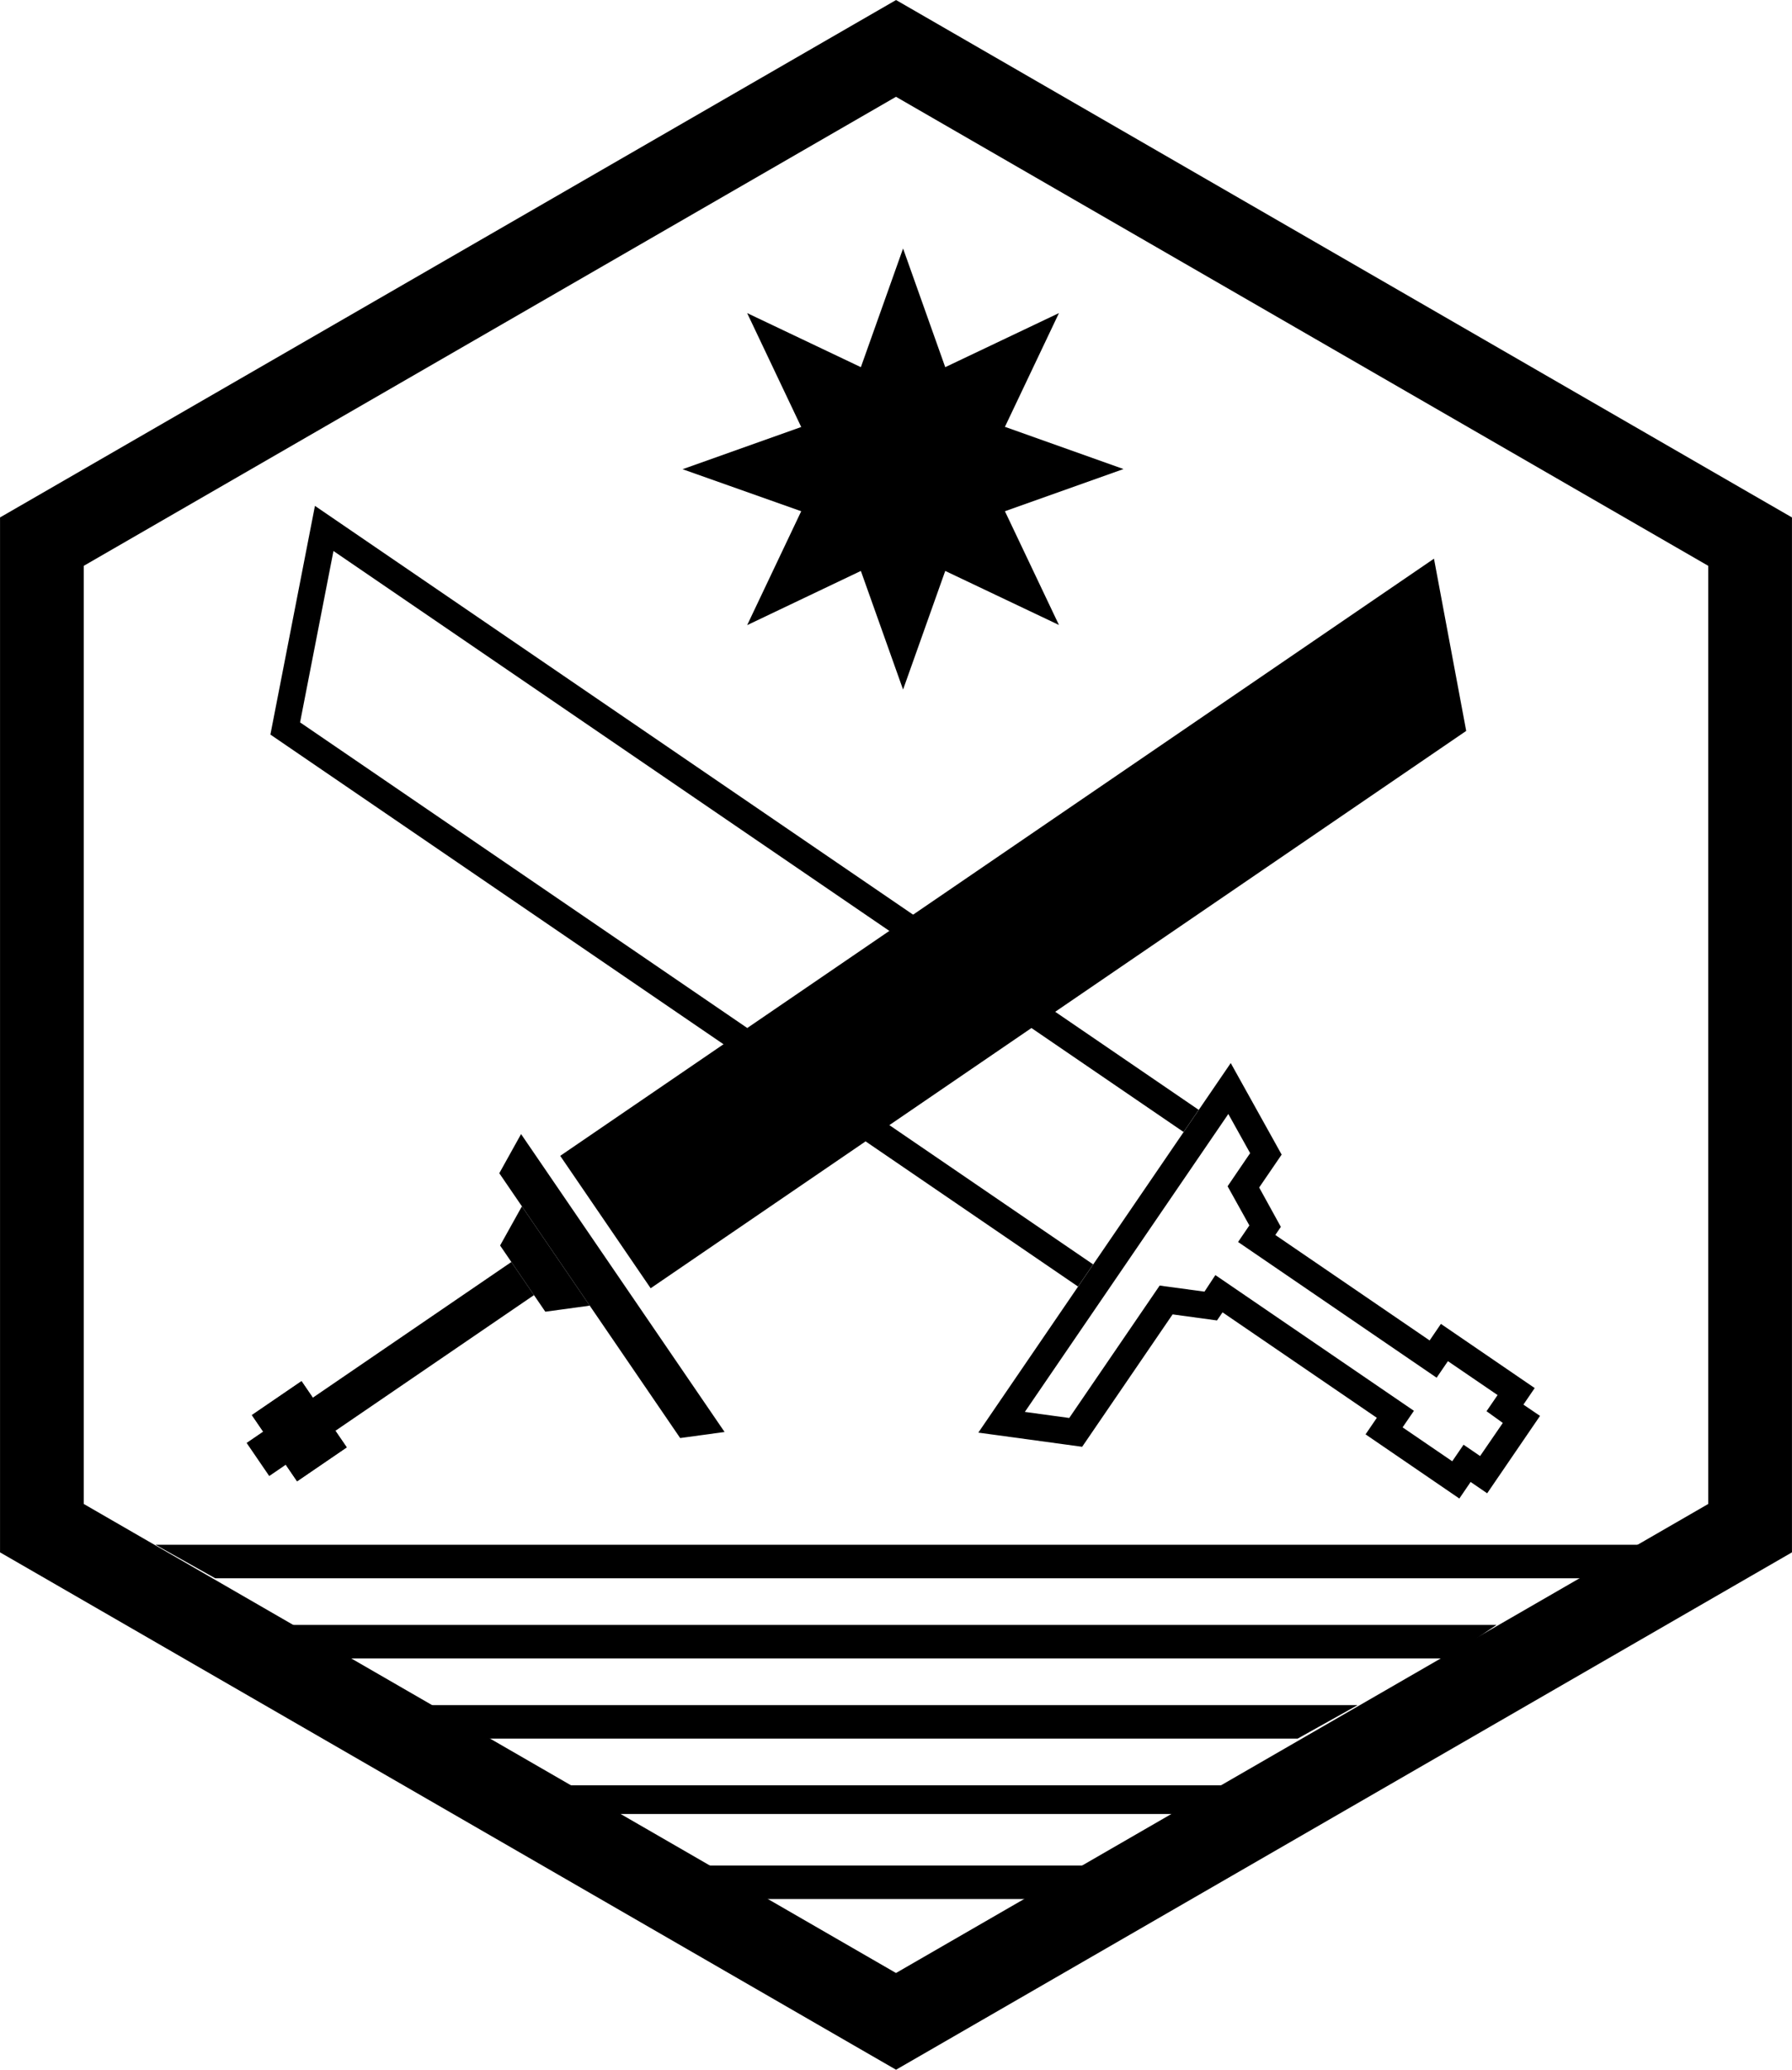 <svg xmlns="http://www.w3.org/2000/svg" viewBox="0 0 535.02 617.78"><defs><style>.cls-1{stroke:#231f20;stroke-miterlimit:10;stroke-width:10px;}</style></defs><g id="DUELIST"><rect x="90.9" y="390.33" width="23.93" height="17.95" transform="translate(361.04 117) rotate(55.66)"/><path class="cls-1" d="M129,420.23" transform="translate(-13.49 27.89)"/><path d="M270.51,142.52l12.6,35.41,12.59-35.41,33.95,16.13L313.52,124.7l35.41-12.59-35.41-12.6,16.13-33.95L295.7,81.7,283.11,46.28,270.51,81.7,236.56,65.56l16.14,34-35.42,12.6L252.7,124.7l-16.14,34Z" transform="translate(-13.49 27.89)"/><g id="Layer_39" data-name="Layer 39"><polygon points="507.79 471.07 64.24 471.07 46.42 461.07 522.52 461.07 507.79 471.07"/><polygon points="431.88 495 90.29 495 72.76 485 446.81 485 431.88 495"/><polygon points="387.43 518.93 132.03 518.93 115.53 508.94 405.32 508.94 387.43 518.93"/><polygon points="358.54 541.43 174.87 541.43 156.18 532.87 375.91 532.87 358.54 541.43"/><polygon points="326.72 566.8 224.33 566.8 203.79 556.8 348.47 556.8 326.72 566.8"/></g><g id="Layer_37" data-name="Layer 37"><polygon points="326.37 377.39 89.59 215.61 99.56 164.46 353.37 337.87 357.88 331.26 94.03 150.99 80.73 219.25 321.85 384 326.37 377.39"/></g><g id="Layer_38" data-name="Layer 38"><path d="M468.32,391.35l3.37-4.94-28-19.15-3.37,4.94-46.07-31.48,1.65-2.42-6.47-11.75,6.71-9.82-15.2-27.32-75.36,110.3,31,4.23,27-39.52,13.26,1.81,1.65-2.42,46.07,31.48-3.37,4.94,28,19.15,3.37-4.94,4.94,3.38,15.78-23.1ZM455.39,406.7l-4.94-3.38-3.38,4.94-14.82-10.12,3.38-4.94-59.28-40.51-3.25,4.94-13.38-1.81-27,39.52-13.25-1.81,60.75-88.92,6.51,11.69L380,326.18l6.5,11.69-3.37,4.94,59.28,40.51,3.37-4.94,14.83,10.12-3.3,4.82,4.86,3.5Z" transform="translate(-13.49 27.89)"/><rect x="90.9" y="390.33" width="23.93" height="17.95" transform="translate(361.04 117) rotate(55.66)"/><rect x="124.05" y="332.87" width="11.97" height="95.73" transform="translate(357.55 86.47) rotate(55.66)"/><polygon points="162.81 391.51 149.31 371.75 155.82 360.06 176.07 389.7 162.81 391.51"/><polygon points="203.07 429.22 149.07 350.18 155.57 338.49 216.33 427.41 203.07 429.22"/><polygon points="194.26 384.51 167.26 344.99 428.13 166.75 437.75 218.16 194.26 384.51"/></g></g><g id="Layer_47" data-name="Layer 47"><path d="M281,1,523.51,141V421L281,561,38.49,421V141L281,1m0-28.87-12.5,7.21L26,119.34l-12.5,7.21v308.9L26,442.66l242.51,140,12.5,7.21,12.5-7.21L536,442.66l12.5-7.21V126.55L536,119.34,293.5-20.68,281-27.89Z" transform="translate(-13.49 27.89)"/></g></svg>